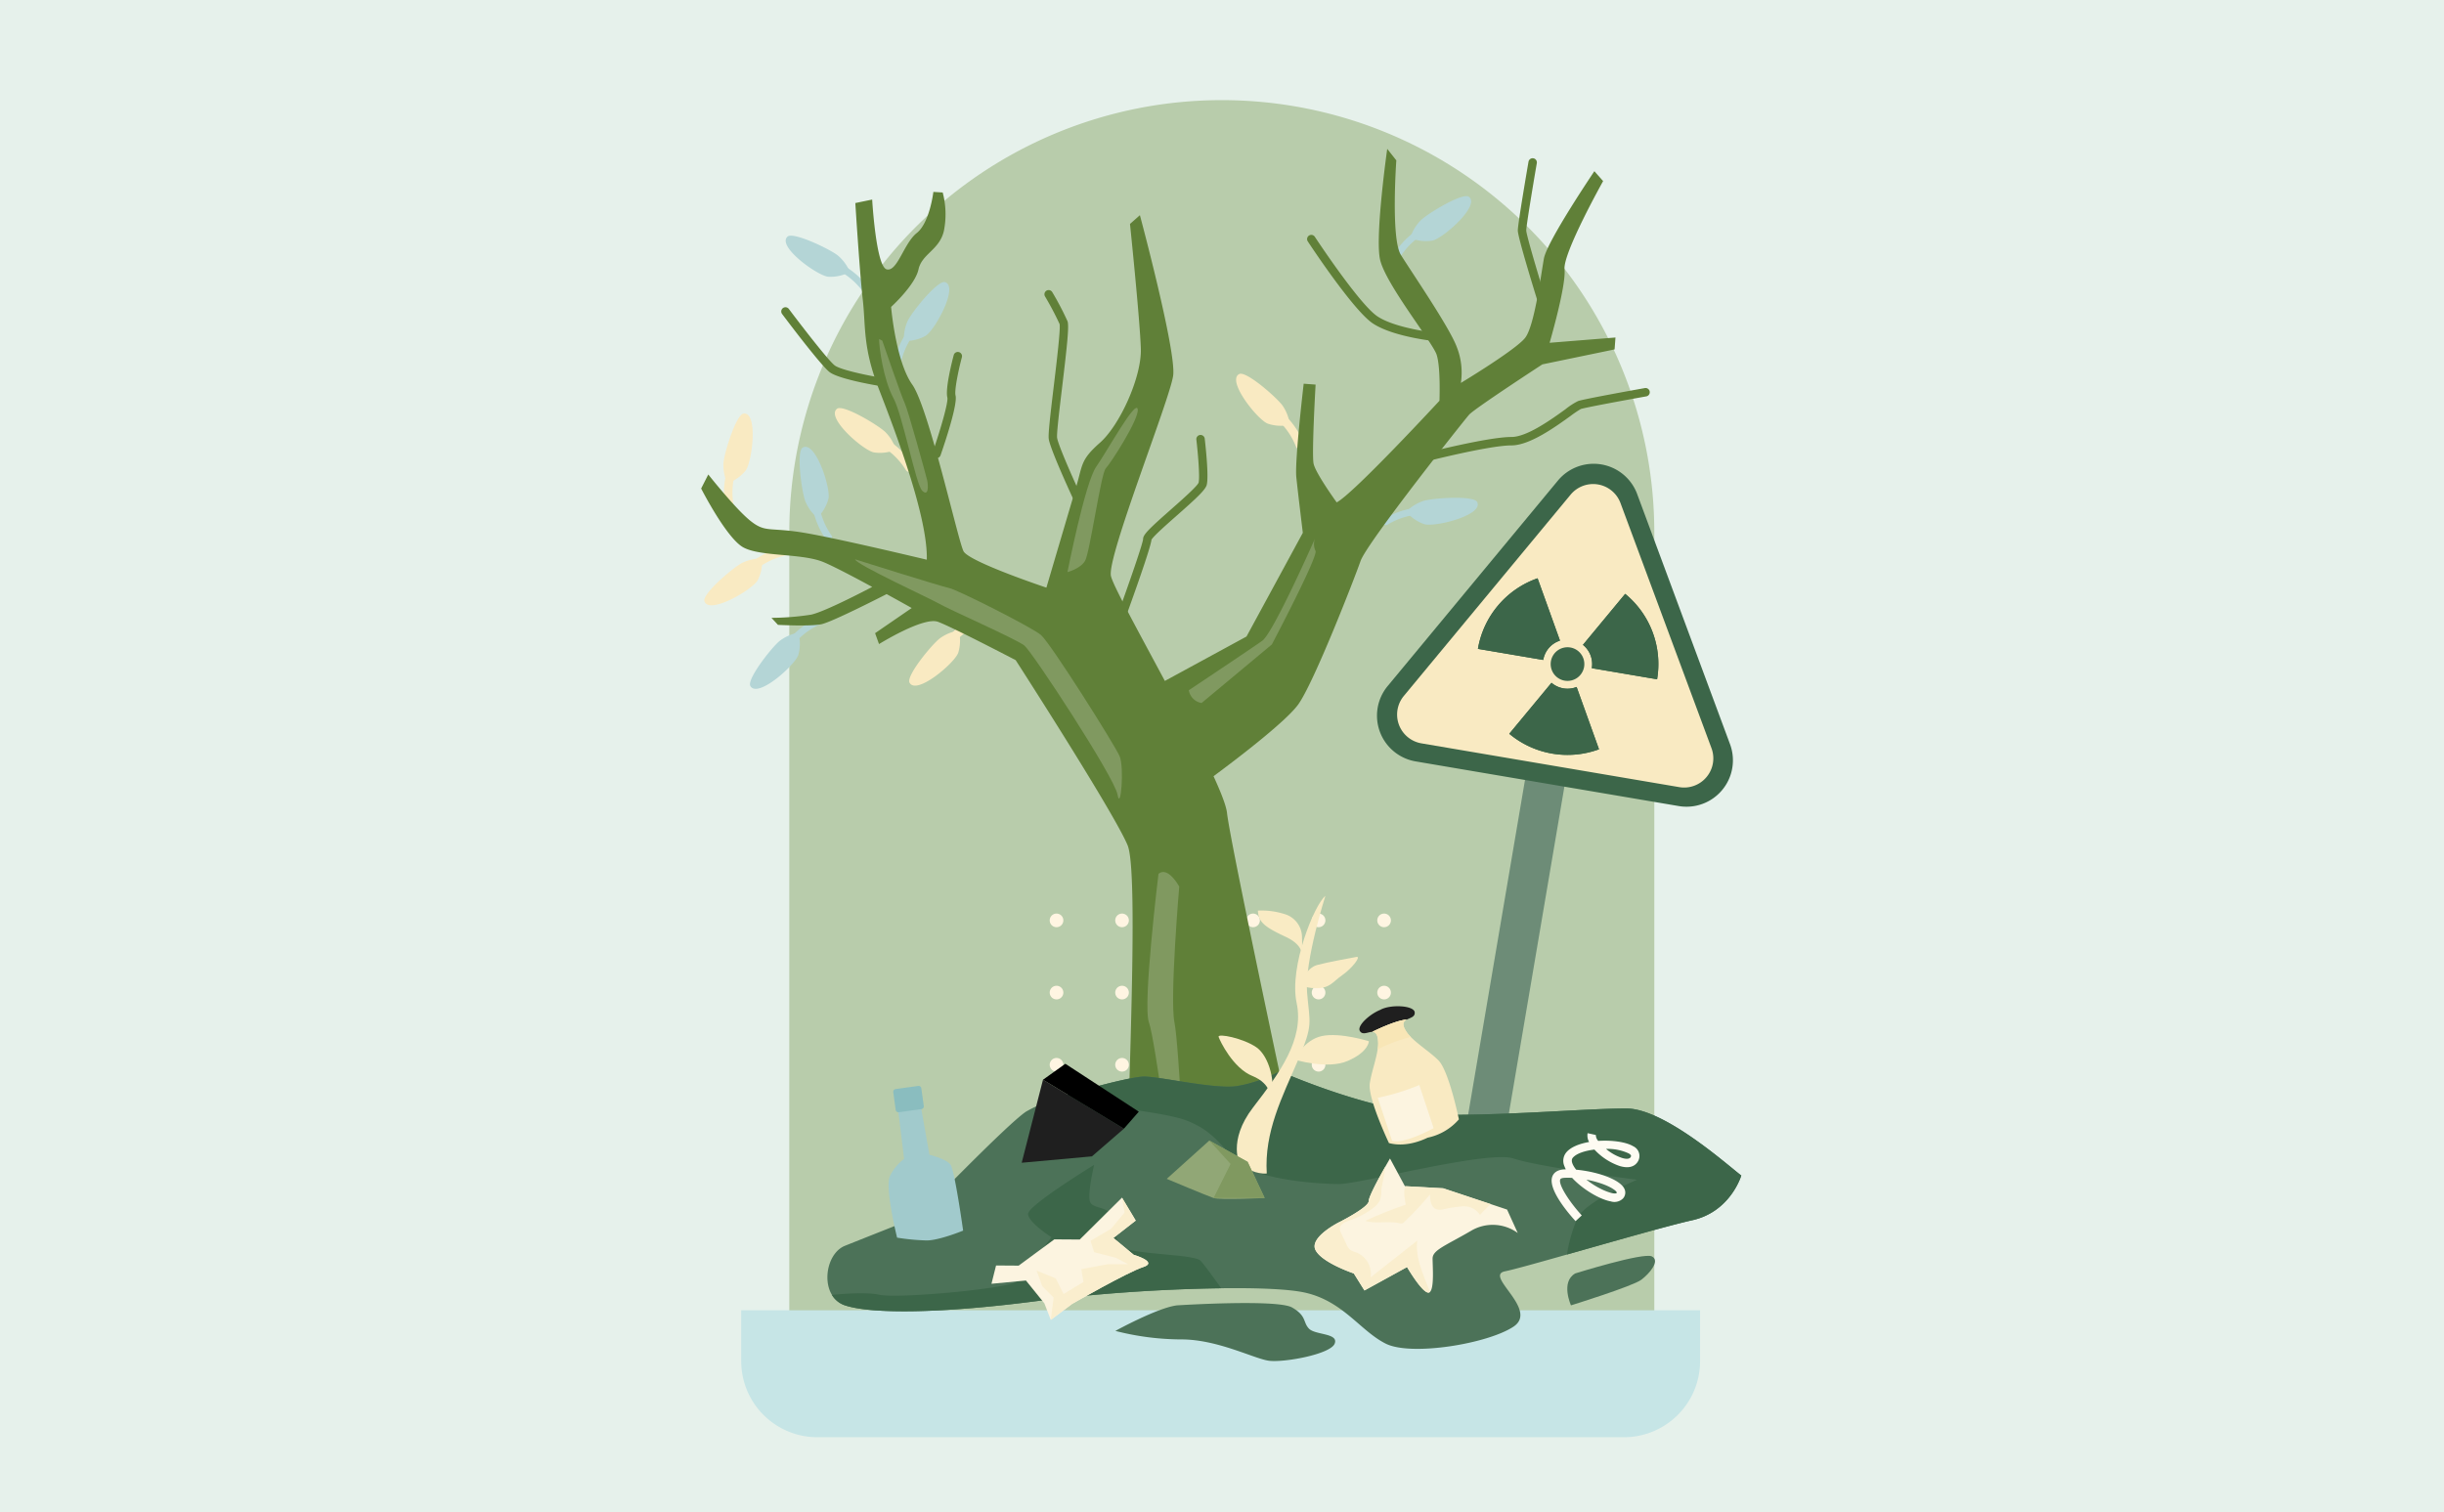 <svg xmlns="http://www.w3.org/2000/svg" xmlns:xlink="http://www.w3.org/1999/xlink" width="609.999" height="377.501" viewBox="0 0 609.999 377.501">
  <rect x="0" y="0" width="609.999" height="377.501" fill="#333333" stroke="none"/>
  <defs>
    <clipPath id="clip-path">
      <rect id="Rectángulo_400902" data-name="Rectángulo 400902" width="85.156" height="75.495" fill="#fff5e2"/>
    </clipPath>
    <clipPath id="clip-path-2">
      <rect id="Rectángulo_402473" data-name="Rectángulo 402473" width="259.611" height="302.613" fill="none"/>
    </clipPath>
  </defs>
  <g id="Grupo_1100548" data-name="Grupo 1100548" transform="translate(-495.051 -3722.412)">
    <rect id="BG" width="609.999" height="377.501" transform="translate(495.051 3722.412)" fill="#effaf4" opacity="0.949"/>
    <path id="Rectángulo_401347" data-name="Rectángulo 401347" d="M107.95,0h0A107.95,107.95,0,0,1,215.9,107.95V308.962a0,0,0,0,1,0,0H0a0,0,0,0,1,0,0V107.95A107.95,107.95,0,0,1,107.95,0Z" transform="translate(692.051 3747.41)" fill="#b8ccab"/>
    <g id="Grupo_1099384" data-name="Grupo 1099384" transform="translate(757.051 3950.484)">
      <g id="Grupo_1098724" data-name="Grupo 1098724" transform="translate(0 0)">
        <g id="Grupo_1098723" data-name="Grupo 1098723" clip-path="url(#clip-path)">
          <path id="Trazado_872910" data-name="Trazado 872910" d="M3.4,1.7A1.7,1.7,0,1,1,1.7,0,1.7,1.7,0,0,1,3.4,1.7" fill="#fff5e2"/>
          <path id="Trazado_872911" data-name="Trazado 872911" d="M32.354,1.7a1.7,1.7,0,1,1-1.7-1.7,1.7,1.7,0,0,1,1.7,1.7" transform="translate(-12.602)" fill="#fff5e2"/>
          <path id="Trazado_872912" data-name="Trazado 872912" d="M61.307,1.7a1.7,1.7,0,1,1-1.7-1.7,1.7,1.7,0,0,1,1.7,1.7" transform="translate(-25.204)" fill="#fff5e2"/>
          <path id="Trazado_872913" data-name="Trazado 872913" d="M90.26,1.7A1.7,1.7,0,1,1,88.56,0a1.7,1.7,0,0,1,1.7,1.7" transform="translate(-37.806)" fill="#fff5e2"/>
          <path id="Trazado_872914" data-name="Trazado 872914" d="M119.213,1.7a1.7,1.7,0,1,1-1.7-1.7,1.7,1.7,0,0,1,1.7,1.7" transform="translate(-50.408)" fill="#fff5e2"/>
          <path id="Trazado_872915" data-name="Trazado 872915" d="M148.167,1.7a1.7,1.7,0,1,1-1.7-1.7,1.7,1.7,0,0,1,1.7,1.7" transform="translate(-63.011)" fill="#fff5e2"/>
          <path id="Trazado_872916" data-name="Trazado 872916" d="M3.4,33.615a1.7,1.7,0,1,1-1.7-1.7,1.7,1.7,0,0,1,1.7,1.7" transform="translate(0 -13.891)" fill="#fff5e2"/>
          <path id="Trazado_872917" data-name="Trazado 872917" d="M32.354,33.615a1.7,1.7,0,1,1-1.7-1.7,1.7,1.7,0,0,1,1.7,1.7" transform="translate(-12.602 -13.891)" fill="#fff5e2"/>
          <path id="Trazado_872918" data-name="Trazado 872918" d="M61.307,33.615a1.7,1.7,0,1,1-1.7-1.7,1.7,1.7,0,0,1,1.7,1.7" transform="translate(-25.204 -13.891)" fill="#fff5e2"/>
          <path id="Trazado_872919" data-name="Trazado 872919" d="M90.26,33.615a1.7,1.7,0,1,1-1.7-1.7,1.7,1.7,0,0,1,1.7,1.7" transform="translate(-37.806 -13.891)" fill="#fff5e2"/>
          <path id="Trazado_872920" data-name="Trazado 872920" d="M119.213,33.615a1.7,1.7,0,1,1-1.7-1.7,1.7,1.7,0,0,1,1.7,1.7" transform="translate(-50.408 -13.891)" fill="#fff5e2"/>
          <path id="Trazado_872921" data-name="Trazado 872921" d="M148.167,33.615a1.7,1.7,0,1,1-1.7-1.7,1.7,1.7,0,0,1,1.7,1.7" transform="translate(-63.011 -13.891)" fill="#fff5e2"/>
          <path id="Trazado_872922" data-name="Trazado 872922" d="M3.4,65.53a1.7,1.7,0,1,1-1.7-1.7,1.7,1.7,0,0,1,1.7,1.7" transform="translate(0 -27.782)" fill="#fff5e2"/>
          <path id="Trazado_872923" data-name="Trazado 872923" d="M32.354,65.53a1.7,1.7,0,1,1-1.7-1.7,1.7,1.7,0,0,1,1.7,1.7" transform="translate(-12.602 -27.782)" fill="#fff5e2"/>
          <path id="Trazado_872924" data-name="Trazado 872924" d="M61.307,65.53a1.7,1.7,0,1,1-1.7-1.7,1.7,1.7,0,0,1,1.7,1.7" transform="translate(-25.204 -27.782)" fill="#fff5e2"/>
          <path id="Trazado_872925" data-name="Trazado 872925" d="M90.26,65.53a1.7,1.7,0,1,1-1.7-1.7,1.7,1.7,0,0,1,1.7,1.7" transform="translate(-37.806 -27.782)" fill="#fff5e2"/>
          <path id="Trazado_872926" data-name="Trazado 872926" d="M119.213,65.53a1.7,1.7,0,1,1-1.7-1.7,1.7,1.7,0,0,1,1.7,1.7" transform="translate(-50.408 -27.782)" fill="#fff5e2"/>
          <path id="Trazado_872927" data-name="Trazado 872927" d="M148.167,65.53a1.7,1.7,0,1,1-1.7-1.7,1.7,1.7,0,0,1,1.7,1.7" transform="translate(-63.011 -27.782)" fill="#fff5e2"/>
          <path id="Trazado_872928" data-name="Trazado 872928" d="M3.4,97.445a1.7,1.7,0,1,1-1.7-1.7,1.7,1.7,0,0,1,1.7,1.7" transform="translate(0 -41.674)" fill="#fff5e2"/>
          <path id="Trazado_872929" data-name="Trazado 872929" d="M32.354,97.445a1.7,1.7,0,1,1-1.7-1.7,1.7,1.7,0,0,1,1.7,1.7" transform="translate(-12.602 -41.674)" fill="#fff5e2"/>
          <path id="Trazado_872930" data-name="Trazado 872930" d="M61.307,97.445a1.7,1.7,0,1,1-1.7-1.7,1.7,1.7,0,0,1,1.7,1.7" transform="translate(-25.204 -41.674)" fill="#fff5e2"/>
          <path id="Trazado_872931" data-name="Trazado 872931" d="M90.26,97.445a1.7,1.7,0,1,1-1.7-1.7,1.7,1.7,0,0,1,1.7,1.7" transform="translate(-37.806 -41.674)" fill="#fff5e2"/>
          <path id="Trazado_872932" data-name="Trazado 872932" d="M119.213,97.445a1.7,1.7,0,1,1-1.7-1.7,1.7,1.7,0,0,1,1.7,1.7" transform="translate(-50.408 -41.674)" fill="#fff5e2"/>
          <path id="Trazado_872933" data-name="Trazado 872933" d="M148.167,97.445a1.7,1.7,0,1,1-1.7-1.7,1.7,1.7,0,0,1,1.7,1.7" transform="translate(-63.011 -41.674)" fill="#fff5e2"/>
          <path id="Trazado_872934" data-name="Trazado 872934" d="M3.4,129.36a1.7,1.7,0,1,1-1.7-1.7,1.7,1.7,0,0,1,1.7,1.7" transform="translate(0 -55.565)" fill="#fff5e2"/>
          <path id="Trazado_872935" data-name="Trazado 872935" d="M32.354,129.36a1.7,1.7,0,1,1-1.7-1.7,1.7,1.7,0,0,1,1.7,1.7" transform="translate(-12.602 -55.565)" fill="#fff5e2"/>
          <path id="Trazado_872936" data-name="Trazado 872936" d="M61.307,129.36a1.7,1.7,0,1,1-1.7-1.7,1.7,1.7,0,0,1,1.7,1.7" transform="translate(-25.204 -55.565)" fill="#fff5e2"/>
          <path id="Trazado_872937" data-name="Trazado 872937" d="M90.26,129.36a1.7,1.7,0,1,1-1.7-1.7,1.7,1.7,0,0,1,1.7,1.7" transform="translate(-37.806 -55.565)" fill="#fff5e2"/>
          <path id="Trazado_872938" data-name="Trazado 872938" d="M119.213,129.36a1.7,1.7,0,1,1-1.7-1.7,1.7,1.7,0,0,1,1.7,1.7" transform="translate(-50.408 -55.565)" fill="#fff5e2"/>
          <path id="Trazado_872939" data-name="Trazado 872939" d="M148.167,129.36a1.7,1.7,0,1,1-1.7-1.7,1.7,1.7,0,0,1,1.7,1.7" transform="translate(-63.011 -55.565)" fill="#fff5e2"/>
        </g>
      </g>
    </g>
    <path id="Rectángulo_401350" data-name="Rectángulo 401350" d="M0,0H239.323a0,0,0,0,1,0,0V12.69a19,19,0,0,1-19,19H19a19,19,0,0,1-19-19V0A0,0,0,0,1,0,0Z" transform="translate(680.051 4049.521)" fill="#c6e5e6"/>
    <g id="Grupo_1100238" data-name="Grupo 1100238" transform="translate(670.051 3759.577)">
      <g id="Grupo_1100237" data-name="Grupo 1100237" clip-path="url(#clip-path-2)">
        <path id="Trazado_881252" data-name="Trazado 881252" d="M312.5,131.116c-3.261,1.62,4.484,11.321,7.061,12.37a10.218,10.218,0,0,0,5.555.312,10.711,10.711,0,0,0-1.823-4.816c-1.582-2.137-9.1-8.7-10.793-7.866" transform="translate(-178.19 -74.91)" fill="#f9eac2"/>
        <path id="Trazado_881253" data-name="Trazado 881253" d="M337.78,160.356a1.052,1.052,0,0,1-.991-.7,18.051,18.051,0,0,0-6.822-8.4,1.051,1.051,0,0,1,1.088-1.8,19.882,19.882,0,0,1,7.716,9.5,1.051,1.051,0,0,1-.638,1.343,1.037,1.037,0,0,1-.353.061" transform="translate(-188.334 -85.349)" fill="#f9eac2"/>
        <path id="Trazado_881254" data-name="Trazado 881254" d="M28.544,295.292c1.8,3.168,11.059-5.1,11.966-7.726A10.215,10.215,0,0,0,40.518,282a10.706,10.706,0,0,0-4.709,2.083c-2.048,1.7-8.194,9.566-7.264,11.206" transform="translate(-16.263 -161.205)" fill="#b4d5d6"/>
        <path id="Trazado_881255" data-name="Trazado 881255" d="M47.059,282.954a.841.841,0,0,1-.742-1.235,19.651,19.651,0,0,1,8.955-8.128.841.841,0,1,1,.65,1.552,18.266,18.266,0,0,0-8.12,7.366.841.841,0,0,1-.743.445" transform="translate(-26.421 -156.359)" fill="#b4d5d6"/>
        <path id="Trazado_881256" data-name="Trazado 881256" d="M78.468,151.227c-2.918,2.177,6.438,10.336,9.161,10.906a10.217,10.217,0,0,0,5.521-.687,10.71,10.71,0,0,0-2.655-4.412c-1.939-1.819-10.515-6.934-12.027-5.807" transform="translate(-44.537 -86.356)" fill="#f9eac2"/>
        <path id="Trazado_881257" data-name="Trazado 881257" d="M108.3,175.518a1.052,1.052,0,0,1-.913-.528,18.048,18.048,0,0,0-8.215-7.044,1.052,1.052,0,0,1,.748-1.966,19.886,19.886,0,0,1,9.291,7.961,1.052,1.052,0,0,1-.911,1.576" transform="translate(-56.305 -94.842)" fill="#f9eac2"/>
        <path id="Trazado_881258" data-name="Trazado 881258" d="M121.306,293.742c1.719,3.21,11.179-4.828,12.148-7.436a10.217,10.217,0,0,0,.142-5.562,10.712,10.712,0,0,0-4.759,1.969c-2.088,1.646-8.422,9.366-7.532,11.028" transform="translate(-69.295 -160.486)" fill="#f9eac2"/>
        <path id="Trazado_881259" data-name="Trazado 881259" d="M139.99,281.7a1.052,1.052,0,0,1-.916-1.567,19.887,19.887,0,0,1,9.255-8,1.052,1.052,0,1,1,.766,1.959,17.939,17.939,0,0,0-8.188,7.075,1.052,1.052,0,0,1-.918.536" transform="translate(-79.423 -155.518)" fill="#f9eac2"/>
        <path id="Trazado_881260" data-name="Trazado 881260" d="M1.864,249.424c1.128,3.462,11.853-2.789,13.266-5.186a10.212,10.212,0,0,0,1.117-5.45,10.707,10.707,0,0,0-5.03,1.1c-2.345,1.254-9.937,7.741-9.353,9.533" transform="translate(-1.047 -136.499)" fill="#f9eac2"/>
        <path id="Trazado_881261" data-name="Trazado 881261" d="M23.5,240.241a1.051,1.051,0,0,1-.811-1.719,19.887,19.887,0,0,1,10.517-6.251,1.051,1.051,0,1,1,.41,2.063,18.049,18.049,0,0,0-9.3,5.528,1.052,1.052,0,0,1-.811.381" transform="translate(-12.833 -132.763)" fill="#f9eac2"/>
        <path id="Trazado_881262" data-name="Trazado 881262" d="M18.024,154.237c3.626-.332,2.124,11.991.481,14.235a10.213,10.213,0,0,1-4.565,3.181,10.707,10.707,0,0,1-.976-5.056c.225-2.649,3.182-12.187,5.06-12.359" transform="translate(-7.395 -88.165)" fill="#f9eac2"/>
        <path id="Trazado_881263" data-name="Trazado 881263" d="M14.624,192.447a1.052,1.052,0,0,1-1.028-.832,19.887,19.887,0,0,1,1.585-12.132,1.052,1.052,0,0,1,1.871.962,18.045,18.045,0,0,0-1.4,10.731,1.053,1.053,0,0,1-1.029,1.272" transform="translate(-7.563 -102.274)" fill="#f9eac2"/>
        <path id="Trazado_881264" data-name="Trazado 881264" d="M427.8,27.712c2.928,2.165-6.395,10.363-9.115,10.944a10.214,10.214,0,0,1-5.524-.664A10.7,10.7,0,0,1,415.8,33.57c1.931-1.828,10.486-6.978,12-5.857" transform="translate(-236.181 -15.751)" fill="#b4d5d6"/>
        <path id="Trazado_881265" data-name="Trazado 881265" d="M404.184,52.2a.842.842,0,0,1-.73-1.258,19.66,19.66,0,0,1,9.15-7.908.841.841,0,0,1,.6,1.57,18.261,18.261,0,0,0-8.293,7.17.84.84,0,0,1-.732.425" transform="translate(-230.569 -24.568)" fill="#b4d5d6"/>
        <path id="Trazado_881266" data-name="Trazado 881266" d="M428.527,204.422c1.607,3.268-10.439,6.269-13.123,5.537a10.213,10.213,0,0,1-4.6-3.126,10.707,10.707,0,0,1,4.374-2.719c2.555-.737,12.52-1.384,13.351.308" transform="translate(-234.833 -116.246)" fill="#b4d5d6"/>
        <path id="Trazado_881267" data-name="Trazado 881267" d="M397.829,213.352a.842.842,0,0,1-.459-1.547,19.656,19.656,0,0,1,11.759-2.823.841.841,0,0,1-.183,1.673,18.258,18.258,0,0,0-10.659,2.562.84.84,0,0,1-.457.136" transform="translate(-226.935 -119.427)" fill="#b4d5d6"/>
        <path id="Trazado_881268" data-name="Trazado 881268" d="M128.381,77.632c3.491,1.034-2.466,11.925-4.823,13.4A10.214,10.214,0,0,1,118.14,92.3a10.711,10.711,0,0,1,.966-5.058c1.189-2.378,7.467-10.144,9.276-9.608" transform="translate(-67.524 -44.363)" fill="#b4d5d6"/>
        <path id="Trazado_881269" data-name="Trazado 881269" d="M113.292,110.855a.842.842,0,0,1-.83-.983,19.651,19.651,0,0,1,5.894-10.559.841.841,0,0,1,1.106,1.268,18.26,18.26,0,0,0-5.341,9.574.842.842,0,0,1-.828.7" transform="translate(-64.281 -56.653)" fill="#b4d5d6"/>
        <path id="Trazado_881270" data-name="Trazado 881270" d="M49.717,50.821c-2.706,2.436,7.362,9.7,10.125,10.018a10.215,10.215,0,0,0,5.435-1.192,10.713,10.713,0,0,0-3.05-4.149c-2.1-1.633-11.109-5.938-12.51-4.676" transform="translate(-28.159 -28.921)" fill="#b4d5d6"/>
        <path id="Trazado_881271" data-name="Trazado 881271" d="M81.814,72.366a.84.84,0,0,1-.688-.357,18.257,18.257,0,0,0-8.944-6.34.841.841,0,0,1,.451-1.621A19.658,19.658,0,0,1,82.5,71.04a.842.842,0,0,1-.687,1.326" transform="translate(-40.911 -36.595)" fill="#b4d5d6"/>
        <path id="Trazado_881272" data-name="Trazado 881272" d="M58.16,173.821c3.148-1.83,6.982,9.977,6.439,12.705a10.216,10.216,0,0,1-2.8,4.809,10.708,10.708,0,0,1-3.017-4.173c-.913-2.5-2.254-12.392-.624-13.34" transform="translate(-32.809 -99.254)" fill="#b4d5d6"/>
        <path id="Trazado_881273" data-name="Trazado 881273" d="M68.564,211.424a.84.84,0,0,1-.673-.335,19.665,19.665,0,0,1-3.636-11.534.83.83,0,0,1,.874-.807.841.841,0,0,1,.807.873,18.26,18.26,0,0,0,3.3,10.455.841.841,0,0,1-.671,1.348" transform="translate(-36.728 -113.612)" fill="#b4d5d6"/>
        <path id="Trazado_881274" data-name="Trazado 881274" d="M215.491,30.093c-.43-4.088,9.632-22.048,9.632-22.048L222.94,5.574s-11.83,17.491-12.6,21.828-2.369,16.783-4.675,19.767-16.045,11.263-16.045,11.263a17.405,17.405,0,0,0-1.025-8.977c-1.88-5.041-11.444-18.932-13.959-23.006s-1.128-23.577-1.128-23.577L171.239,0s-3.058,21.521-1.812,27.529,13.061,20.686,14.125,23.807.723,11.547.723,11.547-21.5,23.255-25.653,25.369c0,0-5.265-7.263-5.764-9.666s.5-19.738.5-19.738l-2.97-.22S148.12,77.9,148.55,81.985s1.621,13.867,1.621,13.867l-14.057,25.889-20.377,11.087c-6.637-12.4-12.989-23.928-13.462-26.212-1-4.806,14.693-43.984,15.533-50.006s-8.3-40.053-8.3-40.053l-2.472,2.183s2.5,24.129,2.706,31.187S104.5,68.977,99.554,73.344s-4.293,5.485-6.018,11.273-7.366,24.92-7.366,24.92-19.3-6.443-20.681-9.08-8.674-35.8-12.807-41.625-5.27-19.376-5.27-19.376,5.979-5.417,6.834-9.354,5.261-4.85,6.35-9.671a21.294,21.294,0,0,0-.308-9.544l-2.327-.144S57.053,18.45,53.822,21,48.957,30.78,46.3,30.077s-3.612-17.423-3.612-17.423l-4.206.872s1.084,17.32,1.854,24.053S40.3,49.493,44.349,59.933,56.606,91.855,56.32,102.567c0,0-22.42-5.378-30.852-6.762s-9.386.066-13.137-2.916-10.55-11.6-10.55-11.6L0,84.792s6.345,12.47,10.572,14.726,14.089,1.465,19.518,3.473c3.011,1.113,12.6,6.369,12.6,6.369s-11.669,6.179-15.273,6.926a66.042,66.042,0,0,1-9.862.791l1.617,1.754s8.025.425,10.829-.156c2.662-.552,15.045-6.884,16.29-7.523,3.578,1.956,6.264,3.474,6.264,3.474l-9.141,6.281.982,2.72s11.1-6.9,14.721-5.558S78.5,127.637,78.5,127.637s24.6,38.151,27.945,46.23-1.267,86.479.13,91.2l44.636-2.391s-19.02-88.324-19.962-96.9c-.191-1.74-1.457-5.012-3.361-9.163,4.244-3.136,17.866-13.372,21.141-17.916,3.893-5.4,13.979-31.3,15.552-35.808s25.746-35,27.1-36.53S209.962,53.8,209.962,53.8l18.024-3.736.22-2.97L211.769,48.41s4.152-14.228,3.722-18.317" fill="#608038"/>
        <path id="Trazado_881275" data-name="Trazado 881275" d="M89.708,239.214c0,1.2,19.13,9.963,21.122,11.159s19.129,8.768,21.122,10.362,22.45,32.812,23.247,37.2,1.727-6.775.532-9.565-17.27-28.3-19.661-30.288-20.856-11.292-22.849-11.69-23.513-7.174-23.513-7.174" transform="translate(-51.281 -136.745)" fill="#809960"/>
        <path id="Trazado_881276" data-name="Trazado 881276" d="M262.785,421.888c2.391-1.993,5.181,3.188,5.181,3.188s-2.391,27.9-1.2,33.875S269.56,501.2,269.56,501.2l-2.789-.8s-4.783-37.063-6.377-41.447,2.391-37.063,2.391-37.063" transform="translate(-148.637 -240.909)" fill="#809960"/>
        <path id="Trazado_881277" data-name="Trazado 881277" d="M284.155,264.98a3.855,3.855,0,0,0,3.188,3.188l17.535-14.613s11.69-22.185,10.893-23.38a3.976,3.976,0,0,1-.133-3.055s-10.362,23.513-13.151,25.506-18.332,12.355-18.332,12.355" transform="translate(-162.435 -129.832)" fill="#809960"/>
        <path id="Trazado_881278" data-name="Trazado 881278" d="M230.982,151.292c-.439-2.637-7.572,10.362-10.362,14.347s-7.173,26.3-7.173,26.3,3.188-.8,4.384-2.79,3.985-21.919,5.181-23.115,8.369-12.355,7.971-14.746" transform="translate(-122.016 -86.285)" fill="#809960"/>
        <path id="Trazado_881279" data-name="Trazado 881279" d="M103.663,110.823c0,1.993,1.063,10.1,3.587,14.746,2.29,4.218,5.579,21.521,7.174,23.115s1.594-1.2,1.2-2.789-4.782-17.536-5.579-19.13-5.579-15.543-5.579-15.543Z" transform="translate(-59.258 -63.351)" fill="#809960"/>
        <path id="Trazado_881280" data-name="Trazado 881280" d="M208.172,135.078a1.052,1.052,0,0,1-.955-.61c-.587-1.265-5.744-12.436-6.109-14.995-.172-1.2.359-5.752,1.238-13.075.733-6.108,1.738-14.472,1.461-15.617a74.5,74.5,0,0,0-3.628-6.882,1.052,1.052,0,1,1,1.815-1.064,73.042,73.042,0,0,1,3.8,7.258c.426,1.171-.114,6.185-1.36,16.556-.649,5.408-1.386,11.537-1.244,12.526.244,1.706,3.683,9.551,5.935,14.408a1.052,1.052,0,0,1-.953,1.494" transform="translate(-114.348 -47.055)" fill="#608038"/>
        <path id="Trazado_881281" data-name="Trazado 881281" d="M384.9,76.611a.976.976,0,0,1-.111-.006c-.423-.045-10.41-1.128-15.352-4.422-4.9-3.269-15.776-19.788-16.237-20.49a1.052,1.052,0,0,1,1.758-1.154c.111.169,11.095,16.861,15.645,19.894,4.509,3.006,14.307,4.07,14.405,4.08a1.052,1.052,0,0,1-.109,2.1" transform="translate(-201.807 -28.619)" fill="#608038"/>
        <path id="Trazado_881282" data-name="Trazado 881282" d="M418.585,157.956a1.052,1.052,0,0,1-.262-2.07c.678-.175,16.67-4.284,22.581-4.284,3.888,0,9.893-4.326,13.481-6.911a17.056,17.056,0,0,1,3.19-2.068c1.62-.54,15.09-2.953,16.62-3.226a1.052,1.052,0,1,1,.37,2.071c-5.951,1.063-15.209,2.779-16.326,3.151a26.6,26.6,0,0,0-2.625,1.779c-3.794,2.733-10.144,7.308-14.711,7.308-5.645,0-21.892,4.176-22.055,4.218a1.053,1.053,0,0,1-.263.033" transform="translate(-238.681 -79.676)" fill="#608038"/>
        <path id="Trazado_881283" data-name="Trazado 881283" d="M135.753,144.838a1.052,1.052,0,0,1-.993-1.4c1.99-5.722,3.968-12.6,3.692-13.747-.568-2.273,1.232-9.247,1.6-10.622a1.052,1.052,0,0,1,2.032.542c-.853,3.2-1.911,8.287-1.59,9.57.564,2.254-2.725,12.012-3.746,14.948a1.052,1.052,0,0,1-.993.706" transform="translate(-77.001 -67.62)" fill="#608038"/>
        <path id="Trazado_881284" data-name="Trazado 881284" d="M71.059,111.88a1.052,1.052,0,0,1-.174-.015c-1-.167-9.883-1.686-12.148-3.384-2.183-1.637-10.912-13.24-11.9-14.558a1.052,1.052,0,0,1,1.683-1.261C52.328,97.74,58.528,105.7,60,106.8c1.4,1.049,7.632,2.392,11.232,2.992a1.052,1.052,0,0,1-.172,2.089" transform="translate(-26.653 -52.729)" fill="#608038"/>
        <path id="Trazado_881285" data-name="Trazado 881285" d="M243.676,212.879a1.052,1.052,0,0,1-.988-1.411c3-8.264,6.239-17.657,6.314-18.787,0-1.1,1.4-2.483,6.966-7.395,2.608-2.3,6.549-5.778,6.887-6.681.347-1.39-.16-7.34-.562-10.759a1.052,1.052,0,0,1,2.089-.246c.111.945,1.069,9.29.507,11.537-.314,1.258-2.535,3.321-7.529,7.726-2.463,2.174-5.82,5.136-6.266,5.993-.252,2.222-4.959,15.288-6.429,19.33a1.052,1.052,0,0,1-.988.692" transform="translate(-138.695 -95.276)" fill="#608038"/>
        <path id="Trazado_881286" data-name="Trazado 881286" d="M481.672,41.518a1.052,1.052,0,0,1-1-.74c-.807-2.6-4.83-15.647-4.83-17.316,0-1.636,2.4-15.6,2.672-17.182a1.052,1.052,0,0,1,2.073.357c-1.021,5.924-2.642,15.729-2.642,16.825.03,1.028,2.462,9.369,4.735,16.693a1.052,1.052,0,0,1-1,1.363" transform="translate(-272.01 -3.091)" fill="#608038"/>
        <rect id="Rectángulo_402472" data-name="Rectángulo 402472" width="104.882" height="9.973" transform="translate(188.578 257.924) rotate(-80.362)" fill="#6d8c77"/>
        <path id="Trazado_881287" data-name="Trazado 881287" d="M438.935,187.72l-42.491,51.295a11.583,11.583,0,0,0,6.981,18.809l65.668,11.151a11.583,11.583,0,0,0,12.8-15.45l-23.177-62.445a11.583,11.583,0,0,0-19.78-3.359" transform="translate(-225.096 -104.909)" fill="#3c6649"/>
        <path id="Trazado_881288" data-name="Trazado 881288" d="M448.82,197.974l-41.637,50.264a7.287,7.287,0,0,0,4.392,11.833L475.924,271a7.286,7.286,0,0,0,8.051-9.719l-22.711-61.191a7.287,7.287,0,0,0-12.443-2.113" transform="translate(-231.802 -111.661)" fill="#f9eac2"/>
        <path id="Trazado_881289" data-name="Trazado 881289" d="M503.338,295.363a4.2,4.2,0,1,1-1.537-4,4.2,4.2,0,0,1,1.537,4" transform="translate(-282.962 -166.04)" fill="#3c6649"/>
        <path id="Trazado_881290" data-name="Trazado 881290" d="M473.092,265.832a6.143,6.143,0,0,0-4.183,4.825l-16.3-2.767A22.667,22.667,0,0,1,467.5,250.272Z" transform="translate(-258.733 -143.066)" fill="#3c6649"/>
        <path id="Trazado_881291" data-name="Trazado 881291" d="M532.293,280.671,516,277.9a6.145,6.145,0,0,0-2.213-5.825l10.545-12.73a22.662,22.662,0,0,1,7.964,21.322" transform="translate(-293.702 -148.255)" fill="#3c6649"/>
        <path id="Trazado_881292" data-name="Trazado 881292" d="M493.263,327.767a22.686,22.686,0,0,1-22.4-3.87l10.543-12.731a6.138,6.138,0,0,0,6.269,1.041Z" transform="translate(-269.166 -177.876)" fill="#3c6649"/>
        <path id="Trazado_881293" data-name="Trazado 881293" d="M493.263,327.767a22.686,22.686,0,0,1-22.4-3.87l10.543-12.731a6.138,6.138,0,0,0,6.269,1.041Z" transform="translate(-269.166 -177.876)" fill="#3c6649"/>
        <path id="Trazado_881294" data-name="Trazado 881294" d="M473.092,265.832a6.143,6.143,0,0,0-4.183,4.825l-16.3-2.767A22.667,22.667,0,0,1,467.5,250.272Z" transform="translate(-258.733 -143.066)" fill="#3c6649"/>
        <path id="Trazado_881295" data-name="Trazado 881295" d="M532.293,280.671,516,277.9a6.145,6.145,0,0,0-2.213-5.825l10.545-12.73a22.662,22.662,0,0,1,7.964,21.322" transform="translate(-293.702 -148.255)" fill="#3c6649"/>
        <path id="Trazado_881296" data-name="Trazado 881296" d="M481.405,311.167,470.863,323.9Z" transform="translate(-269.166 -177.877)" fill="#3c6649"/>
        <path id="Trazado_881297" data-name="Trazado 881297" d="M524.329,259.349l-10.545,12.73Z" transform="translate(-293.702 -148.255)" fill="#3c6649"/>
        <path id="Trazado_881298" data-name="Trazado 881298" d="M492.965,265.832l-5.588-15.56Z" transform="translate(-278.606 -143.066)" fill="#3c6649"/>
        <path id="Trazado_881299" data-name="Trazado 881299" d="M515.7,329.156l-5.588-15.56Z" transform="translate(-291.602 -179.265)" fill="#3c6649"/>
        <path id="Trazado_881300" data-name="Trazado 881300" d="M535.245,305.433l-16.3-2.767Z" transform="translate(-296.654 -173.017)" fill="#3c6649"/>
        <path id="Trazado_881301" data-name="Trazado 881301" d="M468.908,294.169l-16.3-2.767Z" transform="translate(-258.733 -166.578)" fill="#3c6649"/>
        <path id="Trazado_881302" data-name="Trazado 881302" d="M301.661,563.59S299,572.626,289.44,574.75c-5.83,1.3-19.961,5.355-31.3,8.569-7.265,2.061-13.386,3.773-15.46,4.185-5.313,1.06,8.5,9.562,2.125,13.815s-25.506,7.438-31.883,4.249-10.626-10.626-20.192-12.75c-3.853-.858-11.5-1.2-20.865-1.085a421.865,421.865,0,0,0-46.085,3.21c-24.445,3.189-41.449,3.189-47.826,1.065a5.963,5.963,0,0,1-3.26-2.613c-2.4-3.954-.829-10.63,3.26-12.267,5.313-2.128,18.068-7.177,18.068-7.177s22.317-23.112,27.1-26.3a33.287,33.287,0,0,1,6.31-2.8c8.039-2.89,20.221-5.965,23.179-5.965,3.988,0,17.538,3.189,23.116,2.389a35.211,35.211,0,0,0,10.761-3.719s24.31,10.892,41.844,10.892,35.072-1.594,44.638-1.594,25.505,14.349,28.694,16.738" transform="translate(-42.049 -307.29)" fill="#4c7258"/>
        <path id="Trazado_881303" data-name="Trazado 881303" d="M376.22,563.59s-2.659,9.036-12.221,11.16c-5.83,1.3-19.961,5.355-31.3,8.569a38.274,38.274,0,0,1,2.608-9.1c2.124-4.253,14.879-9.566,14.879-9.566s-24.445-3.189-30.822-5.313-38.256,6.377-43.573,6.377-18.064-1.064-23.381-4.253-6.373-8.5-14.875-11.69c-4.934-1.851-20.958-3.7-33.544-4.926,8.039-2.89,20.221-5.965,23.179-5.965,3.988,0,17.538,3.189,23.116,2.389a35.211,35.211,0,0,0,10.761-3.719s24.31,10.892,41.843,10.892,35.072-1.594,44.638-1.594S373.032,561.2,376.22,563.59" transform="translate(-116.609 -307.29)" fill="#3c6649"/>
        <path id="Trazado_881304" data-name="Trazado 881304" d="M173.374,622.935a421.857,421.857,0,0,0-46.085,3.21c-24.445,3.189-41.449,3.189-47.826,1.064A5.962,5.962,0,0,1,76.2,624.6c3.677-.362,8.876-.69,11.762-.046,4.783,1.064,32.413-1.594,34.007-3.189s9.036-11.16,9.036-11.16-5.847-3.719-5.847-5.843,16.474-12.221,16.474-12.221-1.595,6.908-1.064,9.032,4.783,1.064,5.847,4.253,0,5.843,2.654,7.438,17.538,1.594,19.132,3.189c.694.7,2.9,3.706,5.17,6.886" transform="translate(-43.561 -338.492)" fill="#3c6649"/>
        <path id="Trazado_881305" data-name="Trazado 881305" d="M256.768,673.242s24.974-1.594,28.694.531,2.657,3.72,4.251,5.314,7.439,1.063,6.376,3.72-12.753,4.782-16.473,4.251-12.753-5.314-21.786-5.314a66.829,66.829,0,0,1-16.472-2.125s10.628-5.845,15.41-6.377" transform="translate(-137.971 -384.527)" fill="#4c7258"/>
        <path id="Trazado_881306" data-name="Trazado 881306" d="M506.66,649.539c-3.72,2.125-1.063,7.97-1.063,7.97s15.41-4.782,17.535-6.377,4.783-4.782,2.657-5.845-19.13,4.251-19.13,4.251" transform="translate(-288.496 -368.795)" fill="#4c7258"/>
        <path id="Trazado_881307" data-name="Trazado 881307" d="M111.343,588.374s-3.157-12.629-1.754-15.436a11.686,11.686,0,0,1,3.508-4.209l-1.754-14.383,5.613-.562,2.455,13.893s4.21,1.052,5.262,2.456,3.157,16.488,3.157,16.488-5.964,2.456-9.121,2.456a54.865,54.865,0,0,1-7.367-.7" transform="translate(-62.44 -316.567)" fill="#a1cacc"/>
        <path id="Trazado_881308" data-name="Trazado 881308" d="M118.951,551.9l-5.642.78a.69.69,0,0,1-.778-.589l-.612-4.423a.691.691,0,0,1,.589-.778l5.642-.78a.69.69,0,0,1,.778.589l.611,4.422a.69.69,0,0,1-.589.778" transform="translate(-63.974 -312.174)" fill="#8abdbf"/>
        <path id="Trazado_881309" data-name="Trazado 881309" d="M501.525,595.619c-1.683-1.832-7.072-8.056-5.771-11.212.3-.727,1.054-1.612,2.944-1.7.131-.006.264-.011.4-.014a5.883,5.883,0,0,1-.354-.787,3.32,3.32,0,0,1,.485-3.465c1.117-1.321,3.255-2.156,5.672-2.577a3.393,3.393,0,0,1-.371-2.2l2.055.449a2.22,2.22,0,0,0,.6,1.479c3.425-.231,6.948.266,8.709,1.325a2.668,2.668,0,0,1,1.4,3.38c-.324.81-1.441,2.583-4.811,1.547a15.375,15.375,0,0,1-6.251-4.089c-2.366.29-4.485.969-5.393,2.042-.582.688-.065,1.843.84,2.984,5.051.443,10.852,2.364,12.011,4.719a2.18,2.18,0,0,1-.319,2.459,3.045,3.045,0,0,1-3.054.735c-2.846-.514-7.1-3.1-9.653-5.877a18.6,18.6,0,0,0-1.862-.012c-.354.016-.969.09-1.1.4-.533,1.292,2.349,5.69,5.375,8.988Zm2.693-10.36c3.48,2.759,7.09,3.826,7.54,3.345a.313.313,0,0,0,.066-.1c-.015-.271-1.044-1.353-4.233-2.389a27.56,27.56,0,0,0-3.373-.854m4.914-7.661a12.18,12.18,0,0,0,3.961,2.238c.859.263,1.945.422,2.241-.318.058-.144.154-.385-.529-.8a12.366,12.366,0,0,0-5.673-1.124" transform="translate(-283.28 -327.933)" fill="#fefbf2"/>
        <path id="Trazado_881310" data-name="Trazado 881310" d="M186.776,563.239l5.314-20.723,20.192,12.221-7.971,6.908Z" transform="translate(-106.77 -310.126)" fill="#1f1f1f"/>
        <path id="Trazado_881311" data-name="Trazado 881311" d="M204.761,533.212l-5.579,3.985,20.192,12.221,3.719-4.251Z" transform="translate(-113.861 -304.807)"/>
        <path id="Trazado_881312" data-name="Trazado 881312" d="M408.147,607.014a10.6,10.6,0,0,0-11.69-.53c-6.378,3.719-9.566,4.779-9.566,6.907,0,1.918.438,7.3-.652,8.329a.57.57,0,0,1-.408.172c-1.594,0-5.318-6.377-5.318-6.377l-10.626,5.843-2.655-4.248s-7.972-2.659-9.566-5.847,5.843-6.908,5.843-6.908,7.441-3.719,7.441-5.313c0-1.111,2.579-5.835,4.144-8.595.681-1.2,1.169-2.032,1.169-2.032l3.719,6.907.164.009,9.4.522,11.867,3.954,4.072,1.359Z" transform="translate(-204.33 -336.364)" fill="#fcf4e0"/>
        <path id="Trazado_881313" data-name="Trazado 881313" d="M386.238,624.432a.571.571,0,0,1-.408.173c-1.594,0-5.317-6.377-5.317-6.377l-10.626,5.843-2.654-4.248s-7.972-2.659-9.566-5.847,5.843-6.907,5.843-6.907,7.442-3.719,7.442-5.313c0-1.111,2.579-5.835,4.144-8.595-.231,2.259-.989,5.133-1.014,6.028a6.611,6.611,0,0,1-.324,2.339,5.148,5.148,0,0,1-1.729,1.969,19.7,19.7,0,0,1-5.772,3.05c-1.127.37-2.537.955-2.52,2.137a2.61,2.61,0,0,0,.328,1.064c.442.934.888,1.872,1.329,2.806a3.577,3.577,0,0,0,.971,1.409,5.273,5.273,0,0,0,1.443.6,5.775,5.775,0,0,1,3.626,6.222q5.825-4.581,11.644-9.166c-.471,3.47.837,6.916,2.12,10.176q.518,1.319,1.039,2.638" transform="translate(-204.33 -339.076)" fill="#faeece"/>
        <path id="Trazado_881314" data-name="Trazado 881314" d="M418.3,609.037a33.26,33.26,0,0,0-2.692,2.7,4.74,4.74,0,0,0-4.27-2.15,31.653,31.653,0,0,0-4.956.77,3.256,3.256,0,0,1-1.729-.067c-1.308-.53-1.514-2.263-1.523-3.677a81.945,81.945,0,0,1-6.365,6.828,1.408,1.408,0,0,1-.576.391,1.531,1.531,0,0,1-.741-.046c-2.78-.58-5.746.223-8.472-.568a98.656,98.656,0,0,1,10.083-4.03c-.194-1.426-.669-3.37-.03-4.623l9.4.522Z" transform="translate(-221.213 -345.594)" fill="#faeece"/>
        <path id="Trazado_881315" data-name="Trazado 881315" d="M207.025,628.566c-3.87,1.245-17.74,9.2-17.74,9.2l-5.318,3.984-1.6-4.127-4.6-5.7-8.607.816,1.148-4.568,5.641.038,8.9-6.558,6.348.042,10.542-10.458,3.424,5.721L199.6,621.3l5.061,4.2s6.243,1.817,2.368,3.067" transform="translate(-96.702 -349.411)" fill="#fcf4e0"/>
        <path id="Trazado_881316" data-name="Trazado 881316" d="M222.059,628.566c-3.87,1.245-17.74,9.2-17.74,9.2L199,641.754l.711-5.578-2.835-2.831-1.414-3.9,4.779,1.952,1.952,3.9,4.96-3.012-.535-3.189,6.554-1.24h5.136l-3.012-1.591-5.49-1.417-.883-2.835L214.062,619l3.366-4.072-.648-3.685,3.424,5.721L214.63,621.3l5.061,4.2s6.243,1.817,2.368,3.067" transform="translate(-111.736 -349.411)" fill="#faeece"/>
        <path id="Trazado_881317" data-name="Trazado 881317" d="M395.363,503.017h-.017c-2.835.177-8.5,3.012-8.5,3.012a1.132,1.132,0,0,0-.1.054c-1.06-.008-2.407.909-3.088-.231-.761-1.271,2.386-4.173,5.078-5.262,2.452-1.422,8.426-1.149,8.611.6.122,1.157-1.106,1.359-1.982,1.826" transform="translate(-219.248 -285.638)" fill="#1f1f1f"/>
        <path id="Trazado_881318" data-name="Trazado 881318" d="M411.79,532.367a14.126,14.126,0,0,1-7.808,4.581c-1.771.862-5.713,2.394-9.654,1.342,0,0-5.313-11.156-4.783-14.879.378-2.637,1.556-5.814,1.956-8.51a8.134,8.134,0,0,0-.008-3c-.253-1.073-.749-1.359-1.338-1.363.033-.021.067-.038.1-.055,0,0,5.667-2.835,8.5-3.012h.017c-.677.357-1.14.871-.6,2.108a7.7,7.7,0,0,0,1.59,2.2c1.939,1.99,4.934,3.883,6.891,5.83,2.663,2.65,5.132,14.762,5.132,14.762" transform="translate(-222.66 -290.093)" fill="#f9eac2"/>
        <path id="Trazado_881319" data-name="Trazado 881319" d="M392.364,514.9a8.123,8.123,0,0,0-.009-3c-.252-1.073-.749-1.359-1.338-1.363.034-.021.067-.038.1-.055,0,0,5.666-2.835,8.5-3.012h.017c-.677.358-1.14.871-.6,2.108a7.7,7.7,0,0,0,1.59,2.2,42.645,42.645,0,0,0-8.266,3.126" transform="translate(-223.523 -290.093)" fill="#f8e6b6"/>
        <path id="Trazado_881320" data-name="Trazado 881320" d="M394.249,548.8a56.854,56.854,0,0,0,10.362-3.188l3.585,10.759s-7.172,3.987-10.36,3.19Z" transform="translate(-225.37 -311.898)" fill="#fcf4e0"/>
        <path id="Trazado_881321" data-name="Trazado 881321" d="M312.933,502.525s-3.258-5.864,3.258-14.334,12.814-16.941,10.859-26.062,4.561-24.759,7.167-26.714c0,0-5.212,16.289-4.561,24.107s1.629,7.819-2.281,16.94-8.434,17.809-7.782,28.234c0,0-2.751.434-6.661-2.172" transform="translate(-178.421 -248.902)" fill="#f9ebc4"/>
        <path id="Trazado_881322" data-name="Trazado 881322" d="M335.2,456.161s1.528-3.19-3.875-5.7-6.8-3.743-6.941-6.541a18.766,18.766,0,0,1,6.515.82,6.046,6.046,0,0,1,4.5,5.986,34.056,34.056,0,0,1-.2,5.433" transform="translate(-185.431 -253.751)" fill="#f9ebc4"/>
        <path id="Trazado_881323" data-name="Trazado 881323" d="M349.511,477.467s1.259-3.776,4.028-4.531,8.559-1.762,9.818-2.014-1.007,2.769-3.525,4.532-3.021,3.273-6.545,3.273-3.776-1.259-3.776-1.259" transform="translate(-199.796 -269.191)" fill="#f9ebc4"/>
        <path id="Trazado_881324" data-name="Trazado 881324" d="M314.528,532.752s.326-3.909-4.561-5.864-8.145-8.8-8.47-9.773,6.19.326,9.447,2.606,4.887,9.122,3.584,13.031" transform="translate(-172.342 -295.418)" fill="#f9ebc4"/>
        <path id="Trazado_881325" data-name="Trazado 881325" d="M345.708,522.584s2.281-4.887,6.841-5.864,11.728,1.3,11.728,1.3,0,2.606-5.212,4.887-13.357-.326-13.357-.326" transform="translate(-197.622 -295.241)" fill="#f9ebc4"/>
        <path id="Trazado_881326" data-name="Trazado 881326" d="M271.278,587.517l10.628-9.565,9.565,5.314,4.251,9.034s-11.159.531-12.753,0-11.69-4.783-11.69-4.783" transform="translate(-155.074 -330.383)" fill="#91a776"/>
        <path id="Trazado_881327" data-name="Trazado 881327" d="M296.088,577.952,301.4,583.8l-4.251,8.5H309.9l-4.251-9.033Z" transform="translate(-169.257 -330.383)" fill="#809960"/>
      </g>
    </g>
  </g>
</svg>

